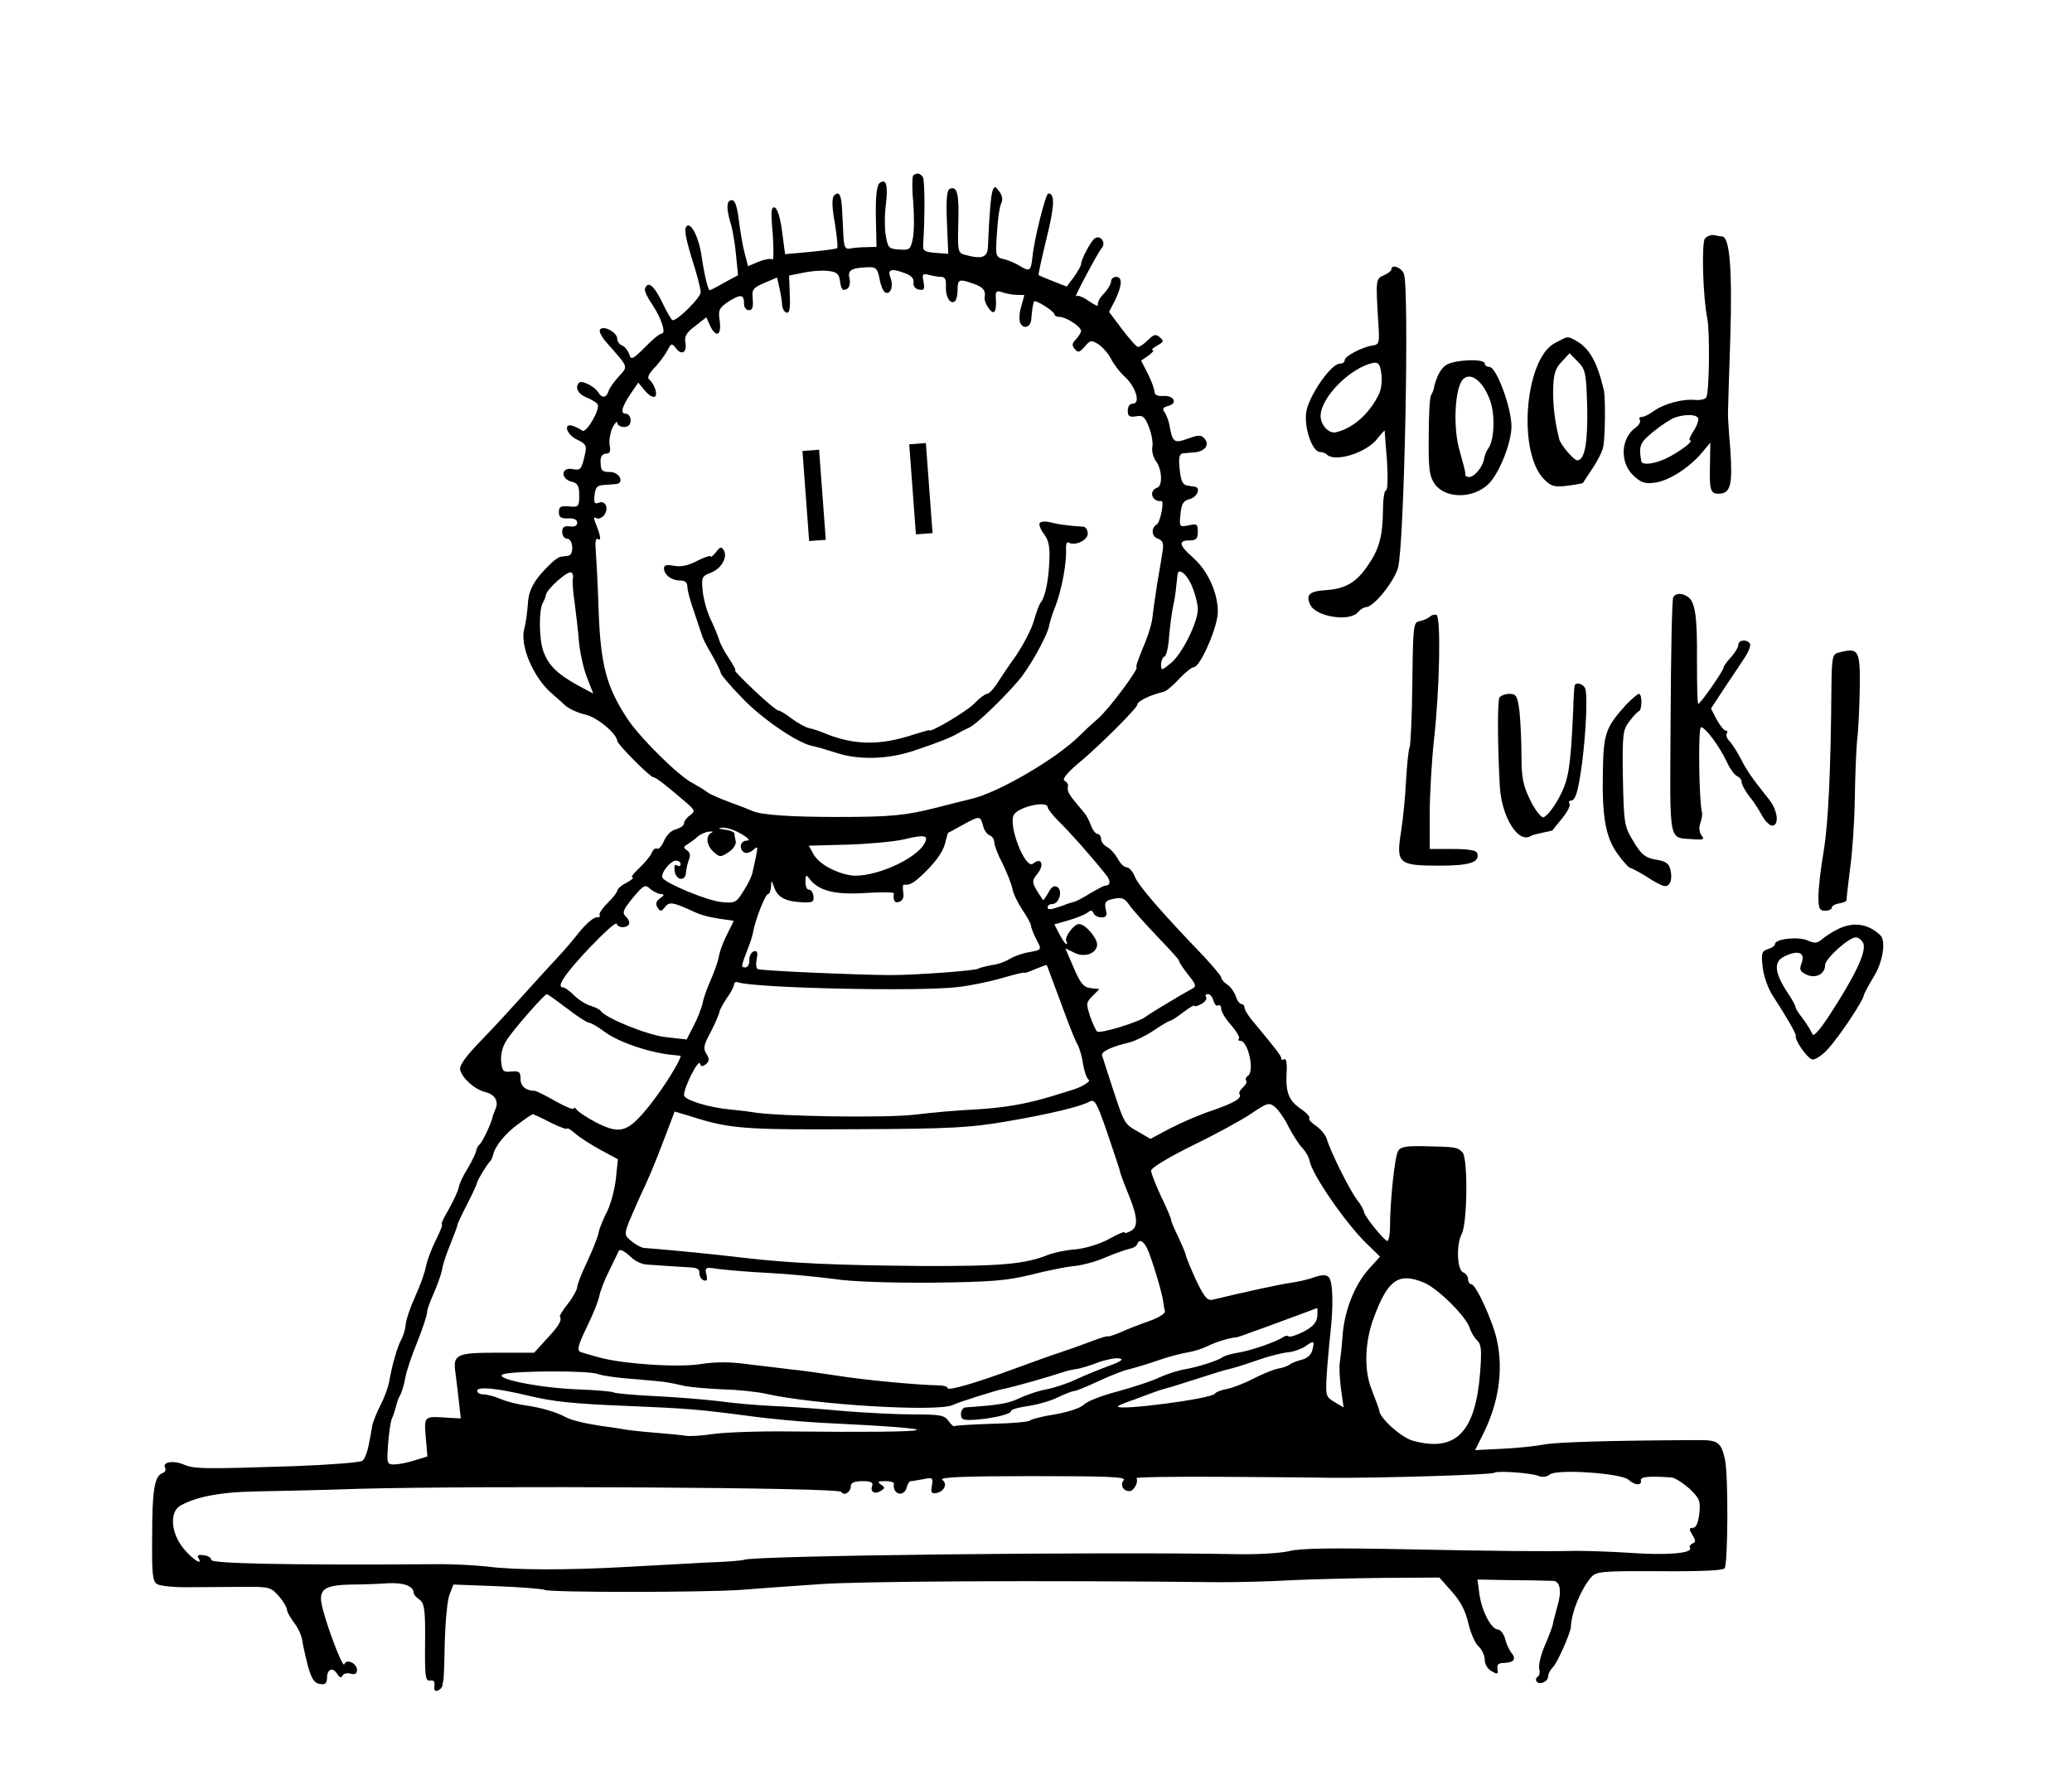 <svg width="621" height="529" xmlns="http://www.w3.org/2000/svg" preserveAspectRatio="xMidYMid meet">

 <g>
  <title>background</title>
  <rect fill="none" id="canvas_background" height="402" width="582" y="-1" x="-1"/>
 </g>
 <g>
  <title>Layer 1</title>
  <g id="svg_1" fill="#000000" transform="translate(0,529) scale(0.1,-0.1) ">
   <path id="svg_2" d="m2737,4764c-3,-4 -4,-39 0,-79c3,-40 3,-90 -1,-109c-7,-34 -9,-36 -41,-34c-31,2 -34,5 -40,41c-4,21 -4,63 0,93c7,59 1,81 -19,65c-8,-7 -12,-39 -11,-101l2,-90l-31,-1c-17,0 -39,-2 -48,-4c-14,-3 -18,4 -20,33c-1,21 -3,56 -4,80c-2,48 -9,61 -24,46c-7,-7 -7,-34 2,-82c6,-39 10,-73 7,-76c-2,-2 -38,-7 -80,-11l-76,-7l-9,68c-5,40 -14,69 -22,72c-11,3 -12,-13 -6,-79c3,-46 3,-81 -1,-77c-4,4 -22,1 -40,-6l-33,-14l-11,42c-6,23 -13,68 -17,99c-5,38 -11,57 -20,57c-17,0 -18,-23 -4,-70c6,-19 13,-62 16,-95l6,-60l-41,-22c-22,-13 -42,-23 -44,-23c-5,0 -16,46 -24,100c-8,58 -32,105 -45,92c-8,-8 -4,-32 15,-95c15,-46 27,-92 27,-103c0,-16 -68,-84 -84,-84c-3,0 -18,25 -32,55c-25,51 -43,64 -51,39c-2,-6 8,-27 22,-47c28,-42 42,-87 28,-87c-6,0 -28,-18 -50,-41c-37,-37 -42,-39 -47,-21c-4,11 -13,23 -21,26c-8,3 -15,12 -15,20c0,19 -39,41 -51,29c-5,-5 3,-22 19,-40c67,-76 65,-70 37,-101c-14,-15 -28,-35 -31,-44c-6,-21 -20,-23 -31,-4c-10,17 -49,37 -57,29c-14,-14 -4,-34 21,-44c15,-6 30,-15 34,-21c9,-14 -34,-88 -46,-79c-5,4 -18,11 -27,14c-32,11 -20,-27 12,-41c25,-12 29,-18 24,-40c-11,-50 -13,-53 -39,-48c-33,6 -36,-29 -2,-38c18,-4 23,-12 23,-41c0,-34 -2,-36 -31,-33c-24,2 -30,-1 -30,-17c0,-15 6,-20 28,-19c17,1 27,-4 27,-13c0,-9 -8,-13 -22,-11c-17,2 -23,-2 -23,-17c0,-11 7,-20 15,-20c18,0 21,-49 3,-51c-7,-1 -17,-2 -22,-3c-6,0 -21,-11 -33,-23c-47,-46 -64,-76 -66,-120c-2,-24 -6,-57 -11,-74c-13,-50 28,-146 83,-193c10,-9 28,-24 39,-35c11,-10 38,-23 61,-28c36,-8 94,-57 96,-79c0,-10 99,-109 108,-109c8,0 42,-27 101,-78c24,-21 25,-24 9,-36c-10,-7 -18,-18 -18,-24c0,-7 -11,-14 -24,-18c-14,-3 -29,-18 -36,-35c-7,-16 -16,-26 -21,-23c-5,3 -12,-3 -16,-13c-4,-10 -21,-30 -37,-45c-17,-16 -26,-28 -21,-28c6,-1 -2,-8 -17,-16c-16,-8 -28,-19 -28,-24c0,-4 -13,-22 -30,-38c-16,-16 -26,-32 -23,-36c4,-3 -1,-6 -9,-6c-9,0 -31,-19 -50,-42c-18,-23 -46,-56 -63,-74c-16,-17 -59,-64 -95,-104c-36,-40 -96,-106 -135,-146c-47,-48 -69,-78 -66,-90c5,-25 43,-60 76,-68c29,-7 41,-28 29,-53c-4,-10 -8,-20 -8,-23c-4,-18 -31,-76 -39,-81c-4,-3 -9,-12 -10,-20c-2,-8 -13,-31 -25,-51c-13,-20 -25,-46 -27,-57c-2,-11 -16,-41 -30,-66c-15,-25 -24,-45 -21,-45c4,0 -5,-22 -18,-48c-13,-26 -26,-61 -29,-77c-3,-17 -17,-57 -32,-90c-15,-33 -28,-71 -29,-85c-1,-14 -7,-34 -13,-45c-12,-21 -29,-81 -37,-129c-3,-15 -14,-46 -25,-67c-11,-21 -22,-49 -25,-61c-2,-13 -7,-40 -11,-60c-4,-21 -12,-42 -19,-47c-6,-5 -96,-12 -201,-16c-275,-9 -302,-9 -335,5c-31,13 -65,7 -55,-10c3,-6 0,-13 -8,-16c-24,-9 -31,-50 -31,-191c-1,-112 1,-133 15,-142c10,-5 52,-10 95,-9c44,0 116,1 162,1c79,1 84,-1 108,-28c13,-15 24,-34 24,-40c0,-7 10,-24 21,-39c12,-15 23,-39 25,-54c2,-15 10,-49 17,-77c11,-38 19,-51 36,-53c15,-3 21,2 21,17c0,27 16,35 30,14c7,-12 13,-14 16,-7c3,7 14,10 24,7c14,-4 20,0 20,11c0,20 -32,35 -38,17c-5,-14 -62,139 -69,186c-6,40 14,52 93,53c32,0 81,2 109,4c46,2 75,-9 75,-30c0,-4 8,-13 17,-19c15,-11 18,-30 17,-129c-1,-101 1,-116 15,-114c11,2 15,-3 13,-16c-2,-11 1,-17 10,-14c7,3 14,10 14,16c1,7 2,13 3,15c1,1 3,54 4,117c2,63 8,127 15,142l11,28l132,-5c73,-3 136,-8 141,-11c13,-8 472,-8 588,0c52,4 158,12 235,17c114,9 668,12 1200,6c55,0 152,2 215,6c63,3 189,6 280,7l164,1l38,-43c26,-29 41,-59 49,-95c7,-29 20,-60 31,-69c10,-10 18,-27 18,-40c0,-13 9,-28 21,-34c17,-10 20,-9 17,7c-2,13 3,18 19,18c30,1 38,11 24,29c-7,8 -16,27 -20,43c-4,15 -14,28 -21,28c-20,0 -49,55 -56,106l-6,44l109,-2c59,0 113,-2 119,-2c20,-2 25,-31 12,-75c-6,-22 -13,-47 -14,-55c-1,-7 -12,-36 -24,-64c-12,-27 -19,-58 -17,-68c3,-11 1,-22 -4,-25c-5,-3 -7,-9 -4,-14c8,-13 35,-1 35,15c0,8 7,20 15,28c13,14 52,101 53,120c2,45 30,112 60,148c16,18 29,20 206,19c123,-1 191,2 195,9c10,16 11,281 1,325c-11,52 -21,59 -77,59c-262,-1 -426,-6 -464,-13c-25,-5 -82,-11 -127,-13l-81,-4l23,46c47,93 62,190 43,281c-11,55 -63,170 -77,170c-5,0 -10,7 -10,15c0,9 -7,18 -15,21c-18,7 -21,84 -4,115c17,33 19,228 2,245c-16,15 -17,16 -116,18c-55,1 -70,-2 -77,-15c-10,-17 -24,-152 -24,-226c0,-24 -4,-43 -8,-43c-9,0 -70,76 -70,87c0,4 -9,22 -22,38c-23,31 -79,144 -90,182c-4,11 -18,29 -32,38c-13,9 -23,19 -20,23c3,4 -8,16 -24,27c-37,25 -47,49 -44,108c2,28 -1,45 -7,42c-5,-4 -9,-2 -9,2c0,8 -14,26 -82,108c-16,18 -28,38 -28,44c0,6 -4,11 -9,11c-5,0 -13,10 -17,23c-4,12 -15,28 -25,35c-11,7 -19,17 -19,22c0,4 -24,33 -52,63c-127,132 -194,210 -206,237c-6,17 -18,30 -25,30c-8,0 -20,12 -27,26c-8,14 -22,30 -32,35c-10,5 -18,16 -18,24c0,8 -5,15 -10,15c-6,0 -15,11 -20,25c-5,14 -14,31 -20,38c-50,59 -52,62 -49,83c0,4 -4,10 -11,14c-7,4 8,23 41,51c62,51 178,167 178,177c-1,10 42,30 78,38c7,1 28,18 46,38c19,20 39,36 45,36c19,0 72,121 72,166c0,57 -30,123 -74,162c-42,37 -46,52 -11,52c20,0 25,5 25,26c0,23 -3,25 -28,19c-27,-5 -28,-5 -24,34c3,32 9,40 28,45c23,6 34,35 14,37c-5,1 -14,2 -19,3c-17,2 -22,13 -26,55c-3,30 0,41 11,42c8,1 23,2 34,3c30,2 46,22 31,40c-11,13 -18,13 -51,1c-42,-15 -46,-12 -56,45c-3,13 -10,30 -15,36c-6,8 -3,13 12,17c30,8 18,32 -15,30c-17,-1 -26,3 -26,13c0,8 -9,32 -20,54l-20,39l22,15c12,9 18,16 13,16c-6,1 0,6 13,14c20,11 21,14 8,25c-12,10 -18,9 -35,-8c-12,-12 -25,-21 -30,-21c-5,0 -26,24 -48,53l-39,52l18,35c21,44 23,70 3,70c-8,0 -15,-6 -15,-13c0,-7 -8,-22 -18,-33c-17,-18 -22,-27 -22,-40c0,-3 -13,4 -29,15c-15,11 -32,17 -36,13c-9,-9 64,129 78,146c12,15 -5,38 -21,28c-12,-7 -42,-64 -42,-78c0,-5 -10,-22 -21,-38l-22,-29l-41,16c-23,9 -42,17 -43,18c-2,1 9,50 23,108c25,100 26,137 6,137c-8,0 -43,-138 -48,-193c-4,-39 -9,-42 -36,-25c-13,8 -35,18 -49,21c-25,6 -26,8 -21,79c2,40 8,80 13,89c5,10 3,23 -6,35c-12,16 -14,17 -20,3c-5,-13 -10,-71 -14,-166c-1,-35 -16,-41 -69,-27c-21,6 -22,10 -20,93c3,89 -3,114 -25,105c-9,-3 -12,-30 -9,-100l4,-95l-38,3c-35,3 -39,6 -37,28c5,76 5,189 -1,199c-8,12 -19,14 -29,5zm-101,-309c3,-19 11,-38 16,-41c16,-10 27,17 17,43c-10,26 2,30 46,13c16,-6 25,-16 23,-27c-2,-10 5,-19 16,-21c16,-3 18,1 14,23c-5,23 -3,26 16,21c11,-3 28,-6 37,-6c11,0 15,-8 14,-27c-2,-31 12,-56 26,-47c5,3 9,18 9,35c0,32 4,34 49,18c28,-10 36,-20 32,-42c-2,-14 20,-48 28,-42c5,2 7,18 6,35c-2,27 0,30 19,24c11,-4 31,-8 44,-8c12,0 22,0 22,-1c0,0 -4,-15 -9,-33c-6,-18 -7,-40 -4,-48c9,-23 33,-16 34,11c1,14 3,30 4,35c1,6 3,13 4,16c2,8 61,-29 61,-38c0,-4 7,-8 15,-8c20,0 65,-29 65,-42c0,-5 -7,-16 -15,-25c-12,-12 -13,-18 -4,-29c10,-12 14,-11 30,7c17,20 20,20 41,7c13,-9 30,-28 38,-44c8,-16 27,-41 43,-55c32,-31 46,-79 22,-79c-9,0 -15,-9 -15,-21c0,-17 5,-20 25,-17c20,4 26,-1 38,-31c8,-20 13,-46 11,-59c-3,-13 2,-33 11,-45c18,-25 20,-74 3,-79c-26,-9 -16,-43 13,-40c9,1 -3,-63 -14,-70c-18,-11 -16,-37 4,-43c13,-5 17,-13 14,-33c-2,-15 -9,-58 -16,-97c-6,-38 -13,-86 -15,-106c-2,-20 -15,-61 -29,-92c-13,-32 -22,-57 -19,-57c11,0 -82,-126 -116,-155c-19,-16 -43,-39 -54,-50c-69,-69 -245,-172 -326,-190c-8,-2 -53,-13 -99,-25c-97,-25 -143,-29 -301,-29c-142,0 -229,6 -255,18c-11,5 -42,17 -70,27c-27,10 -57,23 -65,29c-8,7 -29,19 -45,28c-41,21 -153,131 -193,190c-64,96 -82,162 -88,330c-2,65 -6,141 -8,168c-3,34 -1,47 6,43c11,-7 8,11 -8,50c-5,13 -4,17 3,13c6,-4 16,0 23,8c16,20 5,46 -15,38c-13,-5 -16,0 -13,23c2,22 8,29 26,30c12,1 29,2 38,3c26,2 12,35 -16,36c-27,0 -30,4 -30,35c0,12 7,20 16,20c12,0 15,7 11,26c-2,14 2,38 9,53c8,14 14,20 14,14c0,-7 9,-13 20,-13c13,0 20,7 20,20c0,11 -7,20 -15,20c-17,0 -11,22 18,64l20,29l18,-22c23,-28 42,-28 33,2c-4,12 -12,25 -18,29c-7,5 -2,17 15,35c15,15 32,39 39,52c12,23 13,23 26,7c17,-23 34,-12 28,18c-3,18 4,30 30,49l33,26l11,-25c18,-38 35,-30 29,14c-5,33 -2,39 28,59c36,22 45,21 45,-9c0,-10 7,-18 14,-18c11,0 14,9 12,33c-3,29 0,34 35,49l38,16l7,-31c4,-18 8,-41 8,-51c1,-11 6,-21 13,-23c9,-3 12,12 10,53l-2,58l40,8c22,5 55,8 74,6c27,-2 35,-8 38,-27c4,-30 8,-35 23,-26c6,4 9,18 6,30c-6,25 4,32 56,34c23,1 28,-4 34,-34zm-919,-899c-2,-6 0,-38 5,-71c4,-33 11,-86 13,-117c3,-32 13,-80 24,-108l19,-49l-47,25c-63,35 -88,61 -103,103c-13,39 -13,124 -1,144c4,7 8,17 9,23c3,19 66,74 76,68c5,-3 7,-11 5,-18zm1857,-27c9,-22 16,-51 16,-65c0,-40 -48,-136 -81,-162c-28,-23 -29,-23 -29,-4c0,11 5,22 10,24c6,2 12,29 14,61c3,32 8,72 12,90c4,17 8,43 9,57c2,14 3,30 4,37c2,24 30,1 45,-38zm-434,-659c0,-5 15,-24 33,-42c31,-30 97,-104 140,-158c17,-20 16,-35 -1,-35c-4,0 -24,-11 -45,-23c-20,-13 -43,-25 -50,-26c-6,-2 -19,-5 -27,-9c-39,-14 -50,-16 -50,-7c0,6 6,10 14,10c20,0 32,40 15,51c-10,6 -18,0 -27,-17c-8,-14 -15,-24 -16,-22c-36,54 -36,55 -15,81c20,27 9,48 -15,28c-23,-19 -76,117 -57,147c15,24 101,43 101,22zm-194,-54c3,-14 12,-27 20,-30c8,-3 14,-12 14,-21c0,-9 11,-38 25,-64c13,-27 26,-60 29,-74c2,-14 16,-43 30,-64c14,-21 26,-42 26,-48c0,-5 7,-23 15,-39c18,-34 19,-33 -24,-41c-18,-3 -42,-12 -54,-19c-12,-8 -36,-17 -54,-19c-17,-3 -36,-8 -42,-11c-9,-6 -188,-19 -261,-19c-89,0 -392,13 -399,18c-5,2 -6,16 -3,31c4,20 1,25 -9,22c-8,-3 -14,-15 -13,-27c0,-11 -5,-21 -12,-21c-14,0 -13,3 7,55c7,17 14,39 16,50c6,37 37,115 45,115c4,0 8,10 9,23c1,20 1,20 10,-5c11,-29 35,-41 87,-43c28,-1 32,2 30,19c-2,12 -8,20 -14,19c-5,-1 -10,10 -10,24c0,20 2,22 11,10c27,-37 76,-50 167,-44c48,3 87,3 87,-1c-3,-22 3,-31 17,-25c10,4 14,14 11,29c-2,13 -1,23 2,22c18,-2 30,5 61,35c39,38 60,69 65,99c3,12 6,21 7,22c2,0 21,11 43,23c51,28 53,28 61,-1zm-724,-26c22,-13 27,-20 16,-20c-20,0 -24,-25 -8,-35c6,-4 18,-1 27,7c17,14 17,17 -2,-69c-3,-12 -15,-37 -28,-56c-20,-33 -25,-35 -65,-31c-42,4 -165,55 -176,72c-8,13 23,52 40,52c8,0 14,-5 14,-11c0,-5 -5,-7 -11,-3c-7,4 -9,-2 -7,-17c4,-29 33,-32 34,-4c1,11 5,28 9,39c5,12 3,21 -6,27c-12,8 -11,11 3,19c9,6 23,16 30,23c7,6 22,13 33,14c11,1 14,0 8,-3c-19,-8 -16,-39 6,-58c18,-16 21,-16 44,-1c14,9 24,23 22,33c-2,9 -4,20 -4,24c-1,4 -13,9 -28,11c-22,3 -23,4 -6,6c13,0 37,-8 55,-19zm549,-28c-26,-49 -156,-105 -221,-96c-45,7 -95,34 -111,62l-15,27l115,3c64,2 141,9 171,16c62,15 74,12 61,-12zm-790,-152c11,-1 10,-4 -3,-13c-12,-9 -14,-17 -7,-28c8,-12 11,-12 22,2c13,17 24,15 91,-16c25,-11 52,-17 114,-25c2,0 -4,-12 -12,-27c-17,-33 -28,-60 -33,-87c-2,-10 -12,-39 -23,-64c-11,-25 -22,-55 -24,-69c-3,-13 -14,-43 -26,-66l-22,-43l-63,7c-57,7 -180,57 -195,79c-3,4 -16,11 -30,15c-14,4 -36,18 -49,31c-13,13 -28,24 -33,24c-22,0 3,38 77,117c44,46 81,80 83,74c4,-13 29,-14 37,-2c3,5 -1,16 -9,23c-12,12 -9,20 21,57c32,38 37,41 52,26c10,-8 24,-15 32,-15zm1406,-36c10,-14 48,-56 85,-95c37,-38 64,-69 62,-69c-3,0 8,-17 24,-38c28,-35 29,-39 13,-47c-35,-19 -126,-74 -136,-82c-18,-16 -139,-53 -147,-45c-4,4 -14,25 -21,46c-12,37 -12,41 7,60l21,21l-26,3c-21,2 -31,14 -51,61l-25,58l25,-12c29,-16 65,-6 70,20c4,19 -34,65 -54,65c-16,0 -45,-40 -38,-52c3,-4 3,-8 0,-8c-3,0 -12,13 -21,30l-15,29l42,12c24,7 49,17 57,23c10,8 15,8 18,-1c3,-7 13,-13 24,-13c15,0 18,5 13,24c-4,18 -1,25 13,29c35,9 42,7 60,-19zm-234,-219c8,-22 27,-71 41,-110c14,-38 30,-78 36,-87c5,-9 13,-35 16,-58c4,-22 11,-43 17,-47c8,-5 -25,-24 -55,-32c-4,-1 -29,-9 -55,-17c-76,-23 -142,-35 -233,-40c-47,-2 -125,-9 -175,-15c-84,-11 -414,-6 -490,7c-16,3 -46,6 -66,8c-65,6 -139,29 -139,43c0,24 43,109 48,95c3,-10 7,-10 18,-2c10,9 11,16 1,31c-10,16 -8,27 13,65c13,26 25,53 26,60c1,7 12,27 23,43c12,16 21,34 21,40c0,6 6,9 13,6c55,-17 537,-28 657,-14c36,4 95,16 133,27c37,11 67,18 67,16c0,-2 15,3 33,11c17,7 33,13 34,12c1,-1 8,-20 16,-42zm-1455,-87c30,-23 60,-43 68,-44c7,-1 28,-13 46,-27c43,-32 141,-65 211,-70c9,-1 17,-2 17,-2c0,-14 -50,-94 -91,-146c-67,-84 -89,-91 -162,-54c-29,15 -55,33 -59,39c-4,6 -8,7 -8,3c0,-5 -25,5 -55,22c-30,17 -58,31 -62,31c-27,0 -43,14 -43,36c0,21 -4,24 -27,22c-25,-3 -28,1 -31,30c-2,20 4,45 16,63c18,30 113,138 121,139c2,0 29,-19 59,-42zm1939,22c3,-11 9,-17 14,-14c5,3 9,-2 9,-10c0,-8 13,-31 30,-49c16,-19 27,-37 23,-41c-3,-3 -2,-6 4,-6c24,0 44,-92 23,-105c-6,-4 -8,-10 -5,-15c3,-4 -2,-13 -10,-20c-8,-7 -13,-16 -10,-20c8,-12 -15,-26 -85,-50c-36,-12 -91,-36 -124,-53l-58,-31l-36,21c-43,24 -42,24 -78,133c-15,47 -29,90 -31,96c-4,11 29,27 82,39c16,4 49,20 73,36c23,16 46,29 49,29c3,0 21,11 40,26c18,14 33,22 33,19c0,-3 9,-1 20,5c11,6 18,15 15,21c-4,5 -1,9 5,9c7,0 14,-9 17,-20zm-282,-505c2,-12 12,-38 31,-85c24,-60 25,-89 3,-100c-10,-6 -19,-8 -19,-4c0,3 -21,-6 -46,-20c-25,-14 -69,-28 -99,-31c-29,-2 -66,-10 -82,-16c-71,-29 -145,-35 -383,-34c-249,2 -392,8 -535,25c-84,10 -187,20 -245,25c-19,2 -42,3 -50,4c-8,1 -25,10 -37,20c-22,18 -22,21 -8,58c9,21 24,56 34,78c23,48 40,87 76,182l27,71l47,-14c118,-38 161,-41 496,-39c285,1 346,5 450,23c129,22 225,45 251,60c15,8 22,-5 52,-92c19,-55 35,-105 37,-111zm507,127c12,-23 30,-51 40,-62c11,-11 21,-29 23,-40c8,-42 107,-185 169,-246l42,-41l-36,-40c-41,-47 -71,-124 -76,-196c-2,-29 -6,-64 -8,-78c-3,-14 -1,-51 3,-82l8,-56l-27,16c-26,15 -27,19 -24,77c2,33 7,90 11,126c10,89 8,159 -5,172c-7,7 -20,7 -44,-1c-18,-7 -51,-14 -73,-17c-33,-5 -135,-27 -230,-50c-16,-4 -25,6 -50,58c-16,35 -30,69 -31,76c-1,6 -12,31 -23,55c-12,24 -21,46 -21,50c0,4 -13,36 -30,70c-16,35 -30,70 -30,78c0,8 53,40 122,74c68,33 147,76 177,96c50,34 55,35 73,20c10,-9 29,-35 40,-59zm-2212,13c28,-14 50,-22 50,-18c0,3 10,-3 23,-14c12,-11 46,-33 75,-49l54,-29l-6,-57c-3,-31 -15,-76 -26,-99c-12,-23 -24,-52 -26,-65c-2,-12 -18,-51 -34,-86c-17,-35 -30,-69 -30,-76c0,-7 -12,-30 -27,-49c-16,-20 -27,-38 -25,-40c7,-10 -2,-27 -38,-65l-39,-43l-111,0c-122,0 -133,-5 -125,-60c2,-16 7,-54 10,-83l6,-54l-38,2c-73,5 -72,6 -67,-58l5,-58l-39,-12c-22,-7 -49,-12 -61,-12c-21,0 -22,4 -18,58c2,31 7,65 10,75c8,19 13,37 17,52c1,6 6,17 11,26c4,9 11,31 14,50c3,18 19,66 36,107c16,40 29,80 29,88c0,8 9,33 20,57c10,23 21,53 24,67c2,14 10,39 16,55c26,66 31,80 31,83c-1,1 12,29 29,62c17,33 30,62 30,65c0,6 31,57 40,65c3,3 6,11 8,18c5,26 37,65 76,93c21,16 41,29 43,29c2,0 26,-11 53,-25zm1788,-377c12,-24 45,-133 48,-158c1,-8 3,-21 5,-29c3,-8 -14,-19 -46,-31c-27,-9 -67,-25 -87,-34c-21,-9 -38,-14 -38,-12c0,2 -24,-5 -52,-16c-29,-11 -71,-26 -93,-33c-22,-7 -85,-30 -140,-50c-117,-43 -195,-65 -195,-56c0,4 -10,7 -22,8c-69,1 -225,16 -308,29c-52,8 -115,17 -140,19c-25,3 -81,10 -125,15c-56,8 -99,8 -144,1c-69,-11 -233,0 -306,20c-22,6 -45,13 -52,15c-16,4 -12,19 20,85c15,31 30,68 33,83c3,16 16,50 30,77c13,27 25,52 27,56c3,11 15,6 40,-17c11,-11 33,-21 49,-21c15,-1 42,-3 58,-4c17,-1 45,-3 64,-4c25,-1 33,-5 32,-17c0,-9 5,-19 13,-22c10,-3 12,1 8,18c-5,21 -3,22 36,16c23,-3 92,-9 152,-12c61,-3 148,-12 195,-18c50,-8 170,-12 295,-11c177,2 223,6 296,24c47,12 106,24 131,26c25,3 66,14 92,26c26,11 57,22 69,25c12,2 23,8 25,14c6,17 18,11 30,-12zm830,-103c42,-18 126,-101 137,-136c4,-13 14,-30 23,-38c12,-12 13,-31 8,-96c-14,-179 -73,-239 -201,-204c-34,9 -97,65 -101,89c0,3 -4,14 -8,25c-4,11 -12,31 -17,45c-21,56 -18,137 7,206c43,118 75,141 152,109zm-320,-101c-2,-19 -13,-31 -41,-46c-22,-11 -41,-17 -45,-14c-3,3 -10,2 -16,-2c-17,-13 -97,-41 -136,-47c-19,-3 -39,-9 -45,-13c-15,-11 -75,-30 -115,-37c-19,-3 -53,-14 -75,-24c-22,-11 -78,-29 -125,-42c-47,-12 -93,-30 -102,-40c-10,-10 -47,-22 -87,-29c-39,-6 -73,-15 -75,-19c-3,-3 -53,-8 -112,-9c-60,-2 -110,-5 -113,-7c-2,-3 -10,4 -18,15c-12,18 -26,20 -106,20c-51,0 -144,5 -207,10c-63,6 -157,13 -208,15c-50,2 -127,9 -170,15c-42,5 -128,12 -191,15c-62,3 -117,8 -122,11c-5,3 -53,7 -106,9c-117,4 -263,34 -223,46c36,10 255,11 282,0c13,-5 62,-12 108,-15c47,-4 92,-8 100,-10c8,-1 32,-6 53,-11c22,-4 73,-8 115,-10c43,-1 100,-7 127,-13c145,-33 513,-55 560,-34c18,9 127,43 150,48c33,6 140,37 185,52c8,3 24,6 35,8c11,1 40,10 64,19c24,9 54,15 65,13c15,-2 7,-9 -29,-22c-27,-10 -72,-28 -100,-41c-27,-13 -68,-26 -90,-30c-22,-4 -58,-16 -81,-27c-34,-16 -62,-20 -161,-27c-7,-1 -13,-10 -13,-20c0,-17 6,-19 43,-17c58,5 107,17 107,26c0,5 23,11 50,15c28,4 68,15 90,26c21,10 44,19 49,19c6,0 40,14 76,31c35,16 75,32 88,34c12,3 50,14 82,25c33,12 76,23 95,26c19,3 46,12 60,19c21,11 65,25 85,26c3,0 24,7 47,16c24,8 77,28 118,43c41,15 76,28 77,29c2,0 2,-11 1,-25zm-15,-102c-3,-13 -16,-25 -32,-28c-14,-4 -31,-10 -36,-15c-6,-4 -22,-10 -36,-12c-14,-3 -48,-17 -75,-31c-27,-14 -62,-27 -78,-30c-16,-3 -32,-9 -35,-14c-10,-15 -291,-52 -291,-38c0,2 21,11 48,20c26,10 54,20 62,23c8,3 20,7 27,9c6,1 49,14 95,29c46,15 91,29 102,31c10,2 46,13 80,25c33,12 76,23 94,25c17,1 42,10 54,18c26,19 29,17 21,-12zm-2353,-135c79,-19 134,-25 310,-32c167,-7 205,-10 350,-29c63,-9 162,-18 220,-21c418,-20 378,-31 -100,-26c-91,1 -192,-3 -225,-8c-33,-5 -69,-7 -80,-5c-11,2 -51,6 -90,9c-38,3 -86,8 -105,12c-19,3 -44,7 -55,8c-53,8 -90,17 -108,26c-29,16 -77,30 -122,36c-22,3 -55,11 -74,19c-18,8 -42,14 -52,14c-11,0 -19,5 -19,11c0,13 58,8 150,-14zm3033,-242c10,-4 24,-2 32,5c21,17 214,4 236,-16c19,-17 40,-18 37,-2c-3,11 23,14 91,9c10,0 34,-16 54,-33c31,-30 34,-37 30,-75c-3,-28 -10,-43 -19,-43c-12,0 -12,-4 -2,-21c11,-17 11,-23 0,-26c-6,-3 -10,-9 -7,-13c10,-16 -68,-23 -179,-15c-61,4 -133,6 -161,6c-93,-2 -229,-1 -523,5c-208,4 -307,3 -339,-6c-26,-6 -94,-10 -152,-9c-395,8 -1461,-4 -1482,-17c-3,-2 -53,-6 -110,-8c-57,-3 -165,-9 -239,-13c-175,-10 -338,-10 -420,1c-36,4 -108,8 -160,7c-448,-3 -669,2 -667,13c1,6 -9,12 -22,14c-15,2 -21,0 -17,-7c17,-27 -16,-7 -43,26c-40,48 -44,113 -8,131c49,26 119,39 218,41c57,1 198,4 314,8c367,10 1439,4 1446,-9c9,-14 29,-1 29,18c0,9 11,14 35,14c25,0 33,-4 29,-14c-7,-18 8,-27 26,-15c13,8 13,10 0,19c-12,8 -9,10 13,10c15,0 26,-3 26,-7c-5,-33 30,-43 39,-11c2,10 8,18 12,18c4,0 21,3 38,6c27,6 29,4 25,-19c-4,-20 -1,-25 12,-23c25,4 36,28 19,40c-10,8 68,11 270,11c224,0 282,-2 274,-12c-12,-14 -2,-33 17,-33c13,0 28,27 21,39c-2,3 111,5 252,4c142,-1 291,-2 332,-3c143,-1 483,9 488,15c8,7 112,0 135,-10z"/>
   <path id="svg_3" d="m3116,3722c-3,-5 3,-20 13,-33c14,-18 18,-38 16,-79c-2,-58 -12,-108 -25,-125c-5,-5 -14,-30 -21,-55c-7,-25 -31,-71 -53,-104c-23,-32 -49,-71 -59,-87c-11,-16 -23,-29 -29,-29c-5,0 -23,-13 -39,-30c-24,-24 -134,-89 -134,-79c0,1 -22,-5 -50,-14c-98,-32 -175,-31 -261,4c-16,7 -38,14 -48,16c-11,2 -34,15 -52,28c-18,14 -36,25 -41,25c-5,0 -37,27 -72,60c-35,33 -61,60 -58,60c4,0 -5,16 -18,36c-13,19 -27,45 -30,57c-4,12 -15,40 -26,62c-10,22 -21,60 -23,84c-4,40 -2,44 24,54c32,12 52,47 39,68c-7,11 -11,10 -23,-6c-9,-11 -16,-17 -16,-13c0,4 -18,-2 -40,-13c-28,-15 -50,-19 -70,-15c-21,4 -30,2 -30,-7c0,-20 22,-37 47,-37c16,0 23,-6 23,-18c0,-11 9,-45 21,-78c11,-32 21,-64 23,-69c1,-6 14,-32 29,-57c15,-26 27,-51 27,-55c0,-5 28,-38 63,-74c58,-62 168,-137 211,-145c11,-2 42,-11 70,-20c68,-23 157,-21 236,6c72,24 107,38 130,51c8,5 24,13 35,18c20,9 96,81 146,139c32,36 87,134 93,165c2,12 11,40 20,62c18,47 33,128 31,167c-1,15 2,25 7,22c19,-12 58,6 58,26c0,11 -6,20 -12,21c-48,3 -76,7 -99,13c-15,4 -29,3 -33,-2z"/>
   <path id="svg_4" d="m5110,4575c-11,-13 -6,-178 7,-240c8,-38 6,-222 -3,-236c-3,-6 -18,-9 -32,-8c-39,4 -93,-11 -124,-32c-14,-11 -31,-19 -38,-19c-6,0 -9,-4 -5,-9c3,-5 -3,-16 -13,-23c-44,-31 -48,-103 -8,-142c24,-23 35,-27 65,-23c42,5 104,45 141,89l26,31l-1,-64c-2,-76 1,-89 25,-89c37,0 43,25 36,133c-5,56 -8,107 -7,112c0,6 3,107 7,225c6,204 -2,298 -24,301c-4,0 -15,2 -24,4c-9,2 -22,-3 -28,-10zm-20,-542c0,-8 -7,-25 -16,-38c-9,-14 -13,-25 -9,-25c13,0 -22,-28 -61,-49c-38,-21 -83,-28 -85,-13c-8,45 -4,55 35,87c23,19 52,38 65,43c34,12 71,10 71,-5z"/>
   <path id="svg_5" d="m4170,4482c0,-4 -10,-12 -22,-17c-25,-11 -25,-12 -17,-144c4,-60 3,-64 -19,-67c-31,-5 -82,-32 -82,-44c0,-6 -6,-10 -14,-10c-27,0 -93,-96 -101,-145c-7,-48 18,-120 42,-120c6,0 15,-3 19,-7c24,-25 119,4 152,47c12,15 22,26 22,24c0,-2 3,-43 7,-91c3,-49 2,-88 -3,-88c-5,0 -9,-26 -9,-57c-1,-81 -11,-119 -46,-169c-34,-50 -67,-69 -124,-73c-51,-3 -62,-14 -48,-44c17,-36 118,-52 143,-22c7,8 18,15 24,15c23,0 84,76 96,118c19,71 34,828 18,880c-7,20 -38,32 -38,14zm-37,-373c-28,-59 -79,-104 -130,-115c-21,-4 -45,22 -45,49c0,55 89,145 157,159c16,3 21,-3 25,-32c3,-19 0,-47 -7,-61z"/>
   <path id="svg_6" d="m4661,4262c-91,-46 -114,-328 -33,-409c21,-21 31,-24 70,-19c24,3 45,7 46,8c1,2 14,21 29,44c15,22 30,52 32,65c6,27 7,146 2,169c-20,85 -43,126 -84,149c-27,14 -22,14 -62,-7zm96,-192c2,-106 -7,-160 -30,-160c-10,0 -50,47 -54,64c-13,53 -19,100 -18,149c1,45 6,62 25,82l24,26l25,-25c23,-24 25,-33 28,-136z"/>
   <path id="svg_7" d="m4333,4195c-17,-12 -30,-39 -37,-75c-1,-3 -4,-9 -7,-15c-4,-5 -7,-61 -7,-124c-1,-98 2,-118 18,-142c32,-44 113,-45 160,-1c32,30 70,123 70,174c0,56 -45,178 -66,178c-8,0 -14,5 -14,10c0,16 -93,12 -117,-5zm132,-103c17,-43 14,-123 -5,-147c-4,-5 -10,-19 -12,-30c-4,-25 -29,-55 -45,-55c-7,0 -12,3 -11,8c1,4 -7,34 -16,66c-23,73 -16,202 12,222c23,17 57,-10 77,-64z"/>
   <path id="svg_8" d="m5015,3500c-4,-6 -7,-168 -8,-360c-2,-393 -9,-359 71,-366c27,-2 31,0 22,11c-7,9 -9,23 -4,37c4,13 7,28 5,33c-9,32 -12,255 -3,255c13,0 54,-55 77,-103c10,-22 24,-41 32,-44c7,-3 13,-11 13,-18c0,-7 10,-25 22,-41c13,-15 30,-42 39,-59c9,-16 23,-30 30,-30c23,0 17,48 -11,81c-50,63 -62,80 -82,118c-11,22 -27,46 -34,54c-8,7 -12,18 -9,23c4,5 2,9 -3,9c-5,0 -17,15 -27,33l-17,33l38,58c22,32 49,74 62,93c12,18 20,38 17,43c-9,15 -35,12 -35,-3c0,-7 -10,-24 -22,-37c-13,-14 -22,-27 -22,-30c2,-7 -69,-109 -76,-110c-3,0 -4,60 -4,132c1,131 -5,175 -29,190c-17,11 -35,10 -42,-2z"/>
   <path id="svg_9" d="m4285,3441c-6,-5 -19,-11 -30,-13c-19,-3 -20,-12 -22,-182c-1,-99 -5,-186 -8,-195c-4,-9 -8,-54 -11,-101c-2,-47 -9,-116 -15,-154c-15,-94 -8,-101 114,-101c92,0 124,10 114,38c-2,8 -27,12 -73,12l-69,0l0,105c0,58 6,159 13,225c17,151 21,367 7,372c-6,2 -15,-1 -20,-6z"/>
   <path id="svg_10" d="m5508,3333c-16,-4 -18,-18 -19,-101c-2,-250 -9,-405 -23,-492c-9,-52 -16,-114 -16,-137c0,-36 3,-43 20,-43c11,0 20,4 20,9c0,5 10,11 23,13c12,2 22,6 21,10c0,4 5,47 11,95c7,49 13,142 14,208c1,66 4,145 7,176c4,31 7,102 8,158c1,114 -3,121 -66,104z"/>
   <path id="svg_11" d="m4719,3233c-1,-5 -3,-37 -4,-73c-8,-177 -14,-210 -45,-266c-17,-30 -37,-54 -45,-54c-7,0 -25,23 -39,52c-21,43 -26,66 -26,132c0,45 -3,105 -6,134c-6,46 -10,52 -30,52c-12,0 -26,-5 -30,-11c-6,-11 -6,-135 1,-265c5,-92 55,-174 93,-150c5,3 21,7 36,10c16,3 29,6 30,8c1,2 14,18 29,36c15,19 25,38 21,43c-3,5 -1,9 4,9c14,0 22,26 34,115c11,89 16,191 10,218c-4,17 -31,25 -33,10z"/>
   <path id="svg_12" d="m4874,3178c-61,-68 -68,-85 -70,-198c-3,-138 8,-201 45,-251c16,-22 33,-41 38,-41c4,-1 26,-12 48,-26c22,-15 46,-27 53,-28c17,-3 26,20 18,50c-4,18 -15,25 -43,29c-32,6 -43,14 -67,54c-28,46 -29,53 -32,190c-2,133 0,145 19,170c12,16 25,30 29,31c10,5 10,52 0,52c-4,0 -21,-15 -38,-32z"/>
   <path id="svg_13" d="m5505,2503c-16,-8 -37,-22 -46,-30c-13,-11 -22,-11 -42,-2c-27,12 -97,5 -97,-11c0,-5 -10,-12 -21,-15c-19,-6 -21,-12 -16,-55c3,-26 16,-63 29,-83c43,-66 71,-115 70,-121c-4,-14 35,-69 50,-72c9,-1 30,13 47,32c33,36 104,142 107,160c1,6 14,30 28,53c29,45 39,109 22,127c-37,36 -84,42 -131,17zm80,-42c8,-27 -25,-96 -103,-216c-29,-44 -47,-64 -50,-55c-3,8 -16,29 -29,47c-14,17 -23,33 -22,35c1,2 -9,21 -24,43c-39,60 -42,92 -9,108c41,20 63,12 52,-19c-8,-21 -6,-26 15,-36c27,-12 55,2 55,29c0,19 71,83 92,83c9,0 19,-9 23,-19z"/>
  </g>
  <line stroke-linecap="undefined" stroke-linejoin="undefined" id="svg_14" y2="162" x2="245" y1="135" x1="243" stroke-width="5" stroke="#000" fill="none"/>
  <line stroke-linecap="undefined" stroke-linejoin="undefined" id="svg_15" y2="160" x2="277" y1="133" x1="275" stroke-width="5" stroke="#000" fill="none"/>
 </g>
</svg>
